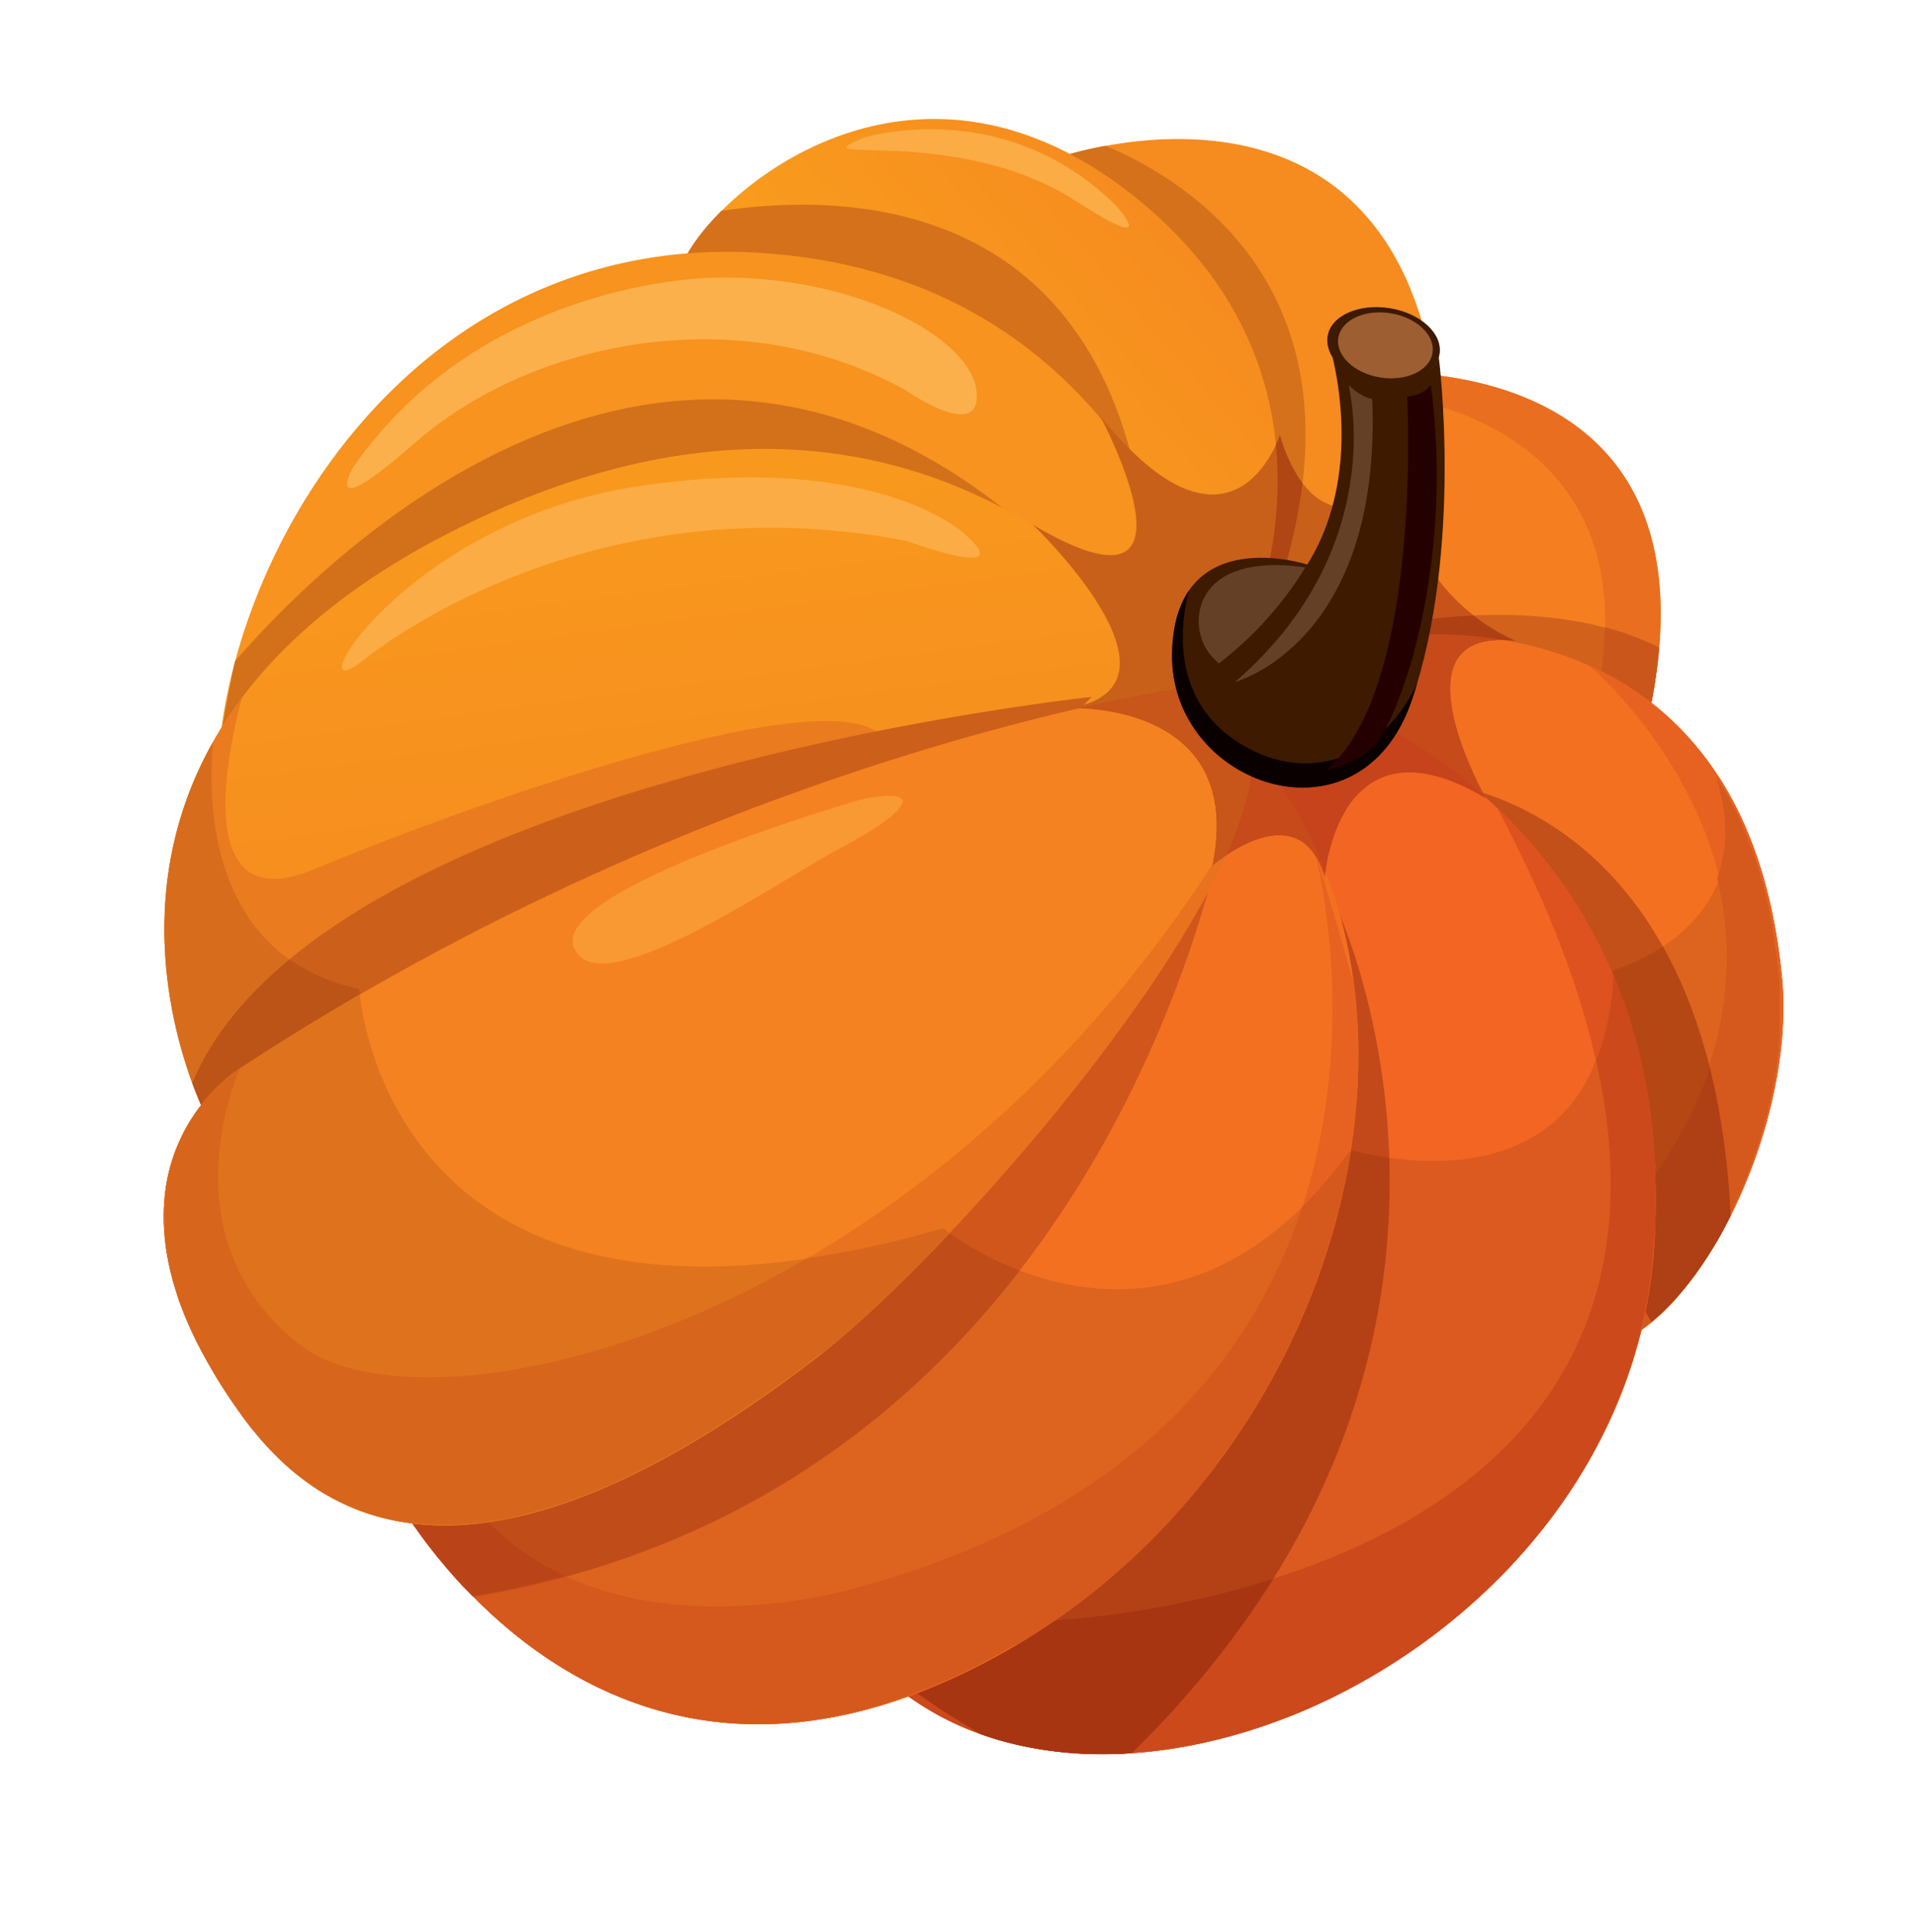 <svg xmlns="http://www.w3.org/2000/svg" xmlns:xlink="http://www.w3.org/1999/xlink" viewBox="-41 -29.77 480 483.99"><defs><linearGradient id="a" x1="192.72" y1="89.52" x2="259.28" y2="32.33" gradientUnits="userSpaceOnUse"><stop offset="0" stop-color="#f99d1c"/><stop offset="1" stop-color="#f68b1f"/></linearGradient><linearGradient id="b" x1="113.97" y1="57.23" x2="133.66" y2="203.49" xlink:href="#a"/></defs><title>Depositphotos_9111231_01</title><g data-name="Layer 2"><g data-name="Layer 1"><path d="M298.12 63.78s97.13-10.58 73.09 89.44l-79.82-10.58z" fill="#f57e20"/><path d="M358.13 151.48l13.08 1.73c18.6-77.35-35.28-88.55-60.65-89.65a61.91 61.91 0 0 0-.92 6.28s62.81 6.56 49.69 73.16a72.06 72.06 0 0 0-1.2 8.48z" fill="#e96e1f"/><path d="M374.65 132.54c-27.55-13.88-64.36-6.08-64.36-6.08.68 1.37 25.9 15.24 49.13 25.2l11.79 1.56a137.55 137.55 0 0 0 3.44-20.68z" fill="#d2611c"/><path d="M372.15 149q.25-1.16.47-2.29l.21-1.1c.13-.66.24-1.31.36-2 .07-.41.15-.82.21-1.22s.14-.93.22-1.39c.18-1.13.34-2.25.48-3.35l.06-.47q.14-1.15.26-2.29v-.09q.12-1.18.22-2.34a69.91 69.91 0 0 0-13.56-5.07 91.45 91.45 0 0 1-1.75 15.61 72.91 72.91 0 0 0-1.16 8.15l1.26.54 11.79 1.56c.27-1.11.51-2.2.75-3.28z" fill="#cb561b"/><path d="M270.23 132.38s68.3-10.63 44.24-84c-20.81-63.45-91-38.47-91-38.47s47.41 67.97 46.76 122.47z" fill="#f68b1f"/><path d="M236 6.77a89 89 0 0 0-12.57 3.15s47.44 68 46.8 122.45c0 0 1.15-.18 3.1-.65a80 80 0 0 0 5.82-13.72C303.51 44.33 257.29 15.74 236 6.77z" fill="#d4711a"/><path d="M268.31 136.87s36.54-68-25-117.32-115.4 9-114.12 20.52c0-.01 100.65 36.53 139.12 96.8z" fill="url(#a)"/><path d="M139.72 23.06c-4.71 4.72-8 9.3-9.54 12.77 1.68 2 3.61 4.33 5.75 6.86 18.92 7.64 73.46 31.66 110.54 67.85a103.29 103.29 0 0 0-1.39-13.48c-12.62-77.86-74.82-78.57-105.36-74z" fill="#d4711a"/><path d="M265.75 142.64s-14.1-101.94-115.4-109-150 103.22-134 157.08z" fill="#f7931e"/><path d="M154.17 164.15l90.34-17.42c2.38-8.77-3.74-21.2-21.91-38.43-92.53-87.72-180.95.15-204.71 27.57-.76 2.83-2.53 13.2-3.11 16 16.94 3.43 82.96 8.48 139.39 12.28z" fill="#d3701a"/><path d="M259.69 141.7s-60.22-97.28-179.87-42c-120.82 55.8-68.25 152-68.25 152z" fill="url(#b)"/><path d="M181.2 157c-6.57-20.6-107.82 16-143.45 31C5 201.75 17.4 153 19.63 145c-38.39 51.14-8.06 106.64-8.06 106.64l103.25-45.76C152.35 185.67 184 165.71 181.2 157z" fill="#ea7b1e"/><path d="M389.36 164.55c12.12 38-26.29 48.73-26.29 48.73-1.87 64.69-65.63 45-65.63 45C250.57 323 195.26 278 195.26 278 54.63 318.28 49 218 49 218c-37.23-8-38.08-45.62-36.64-61.87-22 39-8.62 78-3 91C-.28 259.56-9.69 285 20.55 326c11.85 16.06 26.15 24 41.89 25.92 15.71 22.58 56.94 67.58 124.19 43.31 55.81 40.22 163.15-7.54 183.62-91.94 21-14.91 38.17-57.15 35.16-88.12-2.13-21.93-8.07-38.35-16.05-50.62z" fill="#d76d1c"/><path d="M7.2 241.56a82 82 0 0 0 4.37 10.08l204.91-90.8c10-9.82 16-16 16-16S38.85 165.25 7.2 241.56z" fill="#cc5f1a"/><path d="M49 218a47.15 47.15 0 0 1-17.46-7.39C20.53 219.7 12 230 7.2 241.56l.07.19.27.73.14.38.32.82.16.4.21.53.16.4.22.53.27.64.14.34.2.47c1.29 3 2.2 4.65 2.2 4.65l40.7-18A70 70 0 0 1 49 218z" fill="#bc5417"/><path d="M304.85 130.14s90.71-16.21 100.56 85c3.28 33.71-17.38 80.76-40.78 91.4l-70.35-145.63z" fill="#f37021"/><path d="M404.94 210.93q-.21-1.73-.46-3.41l-.09-.63q-.25-1.69-.54-3.34l-.07-.41q-.3-1.68-.63-3.32v-.11c-.23-1.11-.47-2.19-.71-3.27l-.1-.43q-.37-1.57-.77-3.09l-.1-.38c-.28-1-.56-2.08-.86-3.09q-.94-3.2-2-6.17l-.05-.15q-.53-1.47-1.1-2.89a88.73 88.73 0 0 0-8-15.6c12.12 38-26.29 48.73-26.29 48.73-.72 25-10.69 37.39-22.64 43.19l24.2 50.11a34.25 34.25 0 0 0 5.62-3.28 48.48 48.48 0 0 0 5.77-4.87l.89-.89.07-.07.85-.89.1-.1.83-.91.09-.11.84-1 .07-.08.86-1a86.3 86.3 0 0 0 6-8.25l.75-1.19.09-.14.7-1.15.13-.21.67-1.13.13-.23.66-1.15.13-.23.65-1.18.11-.2.66-1.24.05-.1c1.44-2.73 2.8-5.57 4.06-8.48l.1-.23.51-1.21.15-.36.47-1.16.17-.42.45-1.13.18-.45.43-1.12.18-.48.41-1.12.17-.47.4-1.14.15-.44.4-1.18.12-.36q.94-2.86 1.74-5.75l.09-.33.3-1.13.14-.54.27-1.05.16-.62.24-1 .16-.67.22-1 .15-.69.21-1 .15-.71.19-1 .14-.72.17-.94.13-.73.16-.93.12-.74c0-.31.1-.62.14-.93s.07-.48.1-.73.09-.62.13-.93.05-.42.08-.63q.11-.9.21-1.8c0-.27.06-.54.09-.81s.05-.56.08-.83.05-.54.07-.82 0-.55.06-.82 0-.55.06-.82 0-.54.05-.81 0-.55 0-.83v-8.71c0-.21 0-.67-.06-1v-.54q-.06-.77-.13-1.52c-.12-1.25-.26-2.48-.4-3.69z" fill="#dd641e"/><path d="M356.49 289.71l8.15 16.87c23.39-10.64 44.06-57.7 40.78-91.4-4.52-46.54-26.13-68.25-48.16-78.14 7.37 6.54 67 63 11.45 134.37a143.85 143.85 0 0 0-12.22 18.3z" fill="#e76220"/><path d="M366.27 305.77l1-.56.29-.17q1.34-.79 2.67-1.73.71-.51 1.42-1.06l.08-.06q1.44-1.12 2.85-2.41.71-.65 1.41-1.34l.88-.88.85-.89.1-.1.83-.91.1-.11.84-1 .06-.07.84-1q1.55-1.87 3-3.92v-.06q1.49-2.05 2.92-4.26l.74-1.17.1-.16.7-1.14.13-.21.67-1.13.12-.2.65-1.13.15-.26.64-1.16.11-.2.66-1.24v-.09q.53-1 1-2v-.07q1.56-3.11 3-6.37l.08-.18v-.07l.51-1.21.15-.36.47-1.15.18-.44.44-1.12.08-.21.1-.25.42-1.1.19-.51.39-1.08.18-.51.39-1.12.15-.44.4-1.18v-.07l.1-.3q.94-2.85 1.74-5.74l.05-.18v-.16l.3-1.1.15-.56.27-1v-.15l.12-.48.23-1 .17-.71.22-1 .15-.7.2-1 .15-.74.18-.93.14-.74.17-.93.13-.73c.05-.31.11-.61.16-.92l.12-.75c.04-.25.1-.61.14-.92s.07-.47.1-.7c0-.31.09-.62.13-.93s0-.35.07-.52v-.11q.11-.89.21-1.78v-.82c0-.28.05-.56.08-.83s.05-.54.07-.82 0-.55.06-.82V216.68q-.06-.77-.13-1.52c-.12-1.25-.26-2.48-.4-3.69l-.07-.56q-.21-1.73-.46-3.41l-.09-.63q-.25-1.64-.52-3.24v-.51q-.29-1.62-.6-3.19l-.08-.4q-.32-1.58-.68-3.1l-.09-.37v-.07q-.37-1.56-.76-3.08l-.1-.38q-.42-1.57-.86-3.09-.94-3.2-2-6.17l-.05-.15q-.53-1.47-1.1-2.89a88.73 88.73 0 0 0-8-15.6c3.35 10.5 2.83 18.92.34 25.6 5.47 22.43 3 50.45-21 81.25a143.94 143.94 0 0 0-12.22 18.31l8.15 16.87c.43-.2.87-.41 1.3-.63z" fill="#d5581d"/><path d="M392.52 274.84C387.33 168.5 316.82 166 316.82 166s4.59 25.29 11.49 55.87l43.87 78.53c.19.36.39.69.58 1 7.41-6.14 14.24-15.58 19.76-26.56z" fill="#c45019"/><path d="M363.08 213.28c-.61 21.09-7.8 33.21-17.22 40l26.31 47.11c.19.36.39.69.58 1l.15-.13.85-.73.56-.49.82-.75.58-.55q1.22-1.18 2.42-2.47l.15-.17q.57-.62 1.13-1.26l.14-.16q.6-.69 1.19-1.41t1.38-1.72l.44-.58c.32-.42.65-.85 1-1.28l.54-.75.85-1.2.54-.79.85-1.28.58-.89.19-.29q.48-.76 1-1.54l.14-.22q.53-.88 1.06-1.78l.12-.21q.48-.83.94-1.67l.14-.25q.52-.94 1-1.9l.12-.22.94-1.82c-1.47-30.05-8.15-51.81-17-67.57a48.4 48.4 0 0 1-12.49 5.97z" fill="#b54715"/><path d="M391.64 276.53c.29-.56.58-1.13.87-1.7a191.67 191.67 0 0 0-5.15-36.9c-3.66 10.66-9.64 21.87-18.66 33.47-2.63 3.38-5 6.7-7.14 10l10.61 19c.19.36.39.69.58 1l.17-.14.83-.71.35-.31.21-.19.82-.75.58-.55q1.22-1.18 2.42-2.46l.14-.15q.57-.62 1.13-1.26l.14-.16q.6-.69 1.19-1.41t1.39-1.73l.4-.52c.34-.44.68-.89 1-1.34l.53-.74.88-1.24.52-.76.59-.89.27-.4.57-.88.13-.2.07-.11q.48-.76 1-1.54l.13-.21q.53-.88 1.05-1.78l.13-.23q.47-.81.93-1.64l.1-.19v-.07q.52-.94 1-1.89z" fill="#af3f14"/><path d="M286.9 143.6s93.28 27.89 86.55 138.48-161.56 172.14-207.72 89.44z" fill="#f26522"/><path d="M297.45 258.28c-31.59 43.6-67 37.37-86.76 28.68l-45 84.56a72.27 72.27 0 0 0 20.91 23.73c18.31 13.19 42.17 16.92 66.69 13q5.24-.84 10.52-2.15 5.26-1.3 10.51-3 3.47-1.16 6.92-2.51h.09q5.16-2 10.23-4.45l.13-.06q3.37-1.62 6.69-3.42 1.65-.9 3.29-1.84l.09-.06q3.25-1.87 6.43-3.91l.13-.08q4.8-3.08 9.39-6.53l.15-.11q3.06-2.3 6-4.76 1.47-1.23 2.92-2.49l.1-.09q2.87-2.52 5.63-5.19l.1-.09q4.16-4 8-8.41l.11-.12q3.84-4.38 7.33-9.06l.07-.09q2.32-3.12 4.46-6.38 3.23-4.91 6-10.11v-.09q2.79-5.2 5.12-10.68v-.06a123.49 123.49 0 0 0 6.3-19 121.17 121.17 0 0 0 3.21-21.26c1.66-27.34-2.79-49.62-10.43-67.68-2.33 63.15-65.33 43.71-65.33 43.71z" fill="#dc5a1f"/><path d="M334.12 172.71C439 369.85 219.64 376.41 219.64 376.41l-48.25 3.82c51.94 69.29 195.59 8.29 202.07-98.15 3.29-54.13-17.38-88.44-39.34-109.37z" fill="#dd521f"/><path d="M373.61 279.1c0-.7.06-1.39.08-2.08v-.45c0-.68 0-1.36.06-2V266.77c0-.62 0-1.25-.05-1.86v-.49c0-.62 0-1.24-.08-1.85v-.51c0-.6-.06-1.21-.1-1.8v-.48c0-.61-.08-1.21-.13-1.81v-.46c0-.6-.1-1.2-.15-1.79v-.46q-.08-.89-.17-1.77l-.05-.45-.2-1.75-.06-.44c-.07-.58-.14-1.15-.22-1.73l-.06-.44-.24-1.7-.07-.44q-.13-.84-.27-1.68l-.07-.43c-.09-.56-.19-1.11-.29-1.66l-.08-.42q-.15-.83-.31-1.65l-.08-.42-.33-1.62-.09-.42c-.11-.53-.23-1.06-.35-1.59l-.1-.42c-.12-.52-.24-1-.37-1.56l-.1-.42-.38-1.54-.11-.43-.4-1.5-.12-.44c-.14-.49-.27-1-.41-1.47l-.13-.45q-.21-.72-.43-1.43l-.14-.46-.44-1.39-.15-.47-.45-1.35-.17-.48-.45-1.31-.18-.51-.46-1.26-.2-.54-.46-1.21-.22-.56-.46-1.16-.24-.59-.46-1.1-.08-.2a65.88 65.88 0 0 1-4.32 21.6c30.41 135.29-139.23 140.37-139.23 140.37l-48.25 3.82a72.05 72.05 0 0 0 6 7.06 70 70 0 0 0 9.21 8q.85.62 1.73 1.2h.05q.81.55 1.64 1.07l.34.21 1.38.85.45.27 1.31.75.5.28 1.3.69.51.27 1.33.66.49.24 1.43.66.41.18 1.66.71.2.08q2.87 1.18 5.85 2.14l.33.1 1.62.5.48.14 1.5.42.54.14 1.47.37.55.13 1.5.33.53.11 1.59.31.44.08 1.82.31h.22q3.16.5 6.39.79h.31l1.8.14h.48l1.65.09h.55l1.61.05h4.9l1.95-.06h.21q3.35-.14 6.73-.48h.21l2-.22.42-.05 1.8-.24.49-.07 1.75-.26.49-.08 2.19-.38h.28q2.53-.46 5.07-1l.31-.07 2.23-.53.4-.1q3.79-.94 7.58-2.12l.36-.11 2.21-.71.31-.1q1.65-.55 3.29-1.14l.19-.07q1.67-.61 3.34-1.26h.09l2.52-1 .15-.06 2.35-1 .21-.09q2.51-1.1 5-2.29l.13-.06q3.33-1.6 6.6-3.37l.21-.12q1.6-.87 3.18-1.78l.09-.06q3.24-1.87 6.42-3.9l.16-.1q4.78-3.07 9.37-6.51l.15-.11q3.06-2.3 6-4.76 1.47-1.23 2.92-2.49l.1-.09q2.87-2.52 5.63-5.19l.1-.09q4.16-4 8-8.41l.11-.12q3.84-4.38 7.33-9.06l.07-.09q2.32-3.12 4.46-6.38 3.23-4.91 6-10.11v-.09q2.79-5.2 5.12-10.68v-.06a123.49 123.49 0 0 0 6.3-19q.62-2.55 1.13-5.15v-.09q.24-1.2.45-2.41l.06-.32q.19-1.09.36-2.19l.08-.51c.1-.67.19-1.35.28-2 0-.21.06-.43.09-.65.08-.64.15-1.28.23-1.92 0-.24.06-.49.08-.73.07-.64.13-1.28.18-1.93 0-.24 0-.47.07-.71q.11-1.31.19-2.63t.14-2.54c.22-.23.22-.37.23-.52z" fill="#cc491c"/><path d="M205 404.79a93.51 93.51 0 0 0 37.58 4.67c105-103.22 50.35-214 50.35-214S225.68 275.74 181 342.77l-15.28 28.75c6.34 11.34 22.95 23.95 39.28 33.27z" fill="#c3491a"/><path d="M204.95 404.77l.32.12h.08q3.81 1.33 7.78 2.28l.39.1 1.6.36.59.13 1.52.3.69.13 1.47.25.75.12 1.44.21.8.11 1.42.18.84.09 1.41.14.87.07 1.4.11.9.05 1.39.08h9.23l1-.05 1.36-.08h.33c54-53.1 65.8-108.19 64.48-149.17a69.55 69.55 0 0 1-9.6-2c-27.77 38.33-58.51 38.15-78.95 31.64-13 17.43-26 35.58-37.49 52.85l-15.29 28.75c6.37 11.31 22.97 23.91 39.27 33.23z" fill="#b44116"/><path d="M219.64 376.41l-47.42 3.76c8.09 8.76 20.47 17.59 32.7 24.59.72.26 1.45.51 2.18.75s1.4.44 2.1.65q1.92.56 3.89 1h.07l.53.13 1.41.31.35.08.28.06.33.07 1.14.22.68.13 1.48.25.66.11q1.32.21 2.65.37l.66.08q1.37.16 2.75.29l.81.07 1.32.1h.08l.89.05h.07l1.19.07h9.37c.91 0 1.83-.09 2.75-.16A238.5 238.5 0 0 0 278 365.77a239 239 0 0 1-58.36 10.64z" fill="#a83512"/><path d="M55.17 340.12S106 441.76 209 385c88.47-48.73 117.62-169.28 61.84-228.9z" fill="#f37021"/><path d="M297.45 258.28C250.57 323 195.26 278 195.26 278c-32.31 9.26-57.49 11.1-77.12 8.43l-63 53.72a106.65 106.65 0 0 0 7.28 11.82l.69 1 .15.21.62.86.12.17.77 1.05.08.11.73 1 .15.19q.83 1.1 1.72 2.23l.14.18.86 1.08.06.07 1 1.2.08.09.93 1.11.12.14q1 1.21 2.12 2.44l.13.14q1.11 1.25 2.28 2.51l.06.07 1.15 1.18.05.05q1.23 1.28 2.53 2.57l.08.08q1.31 1.29 2.69 2.57 2.1 1.95 4.36 3.86 1.51 1.28 3.1 2.53c15.46 12.16 36.19 22.16 62.24 21.47q4-.11 8.24-.57 2.78-.31 5.63-.78h.11q2.85-.48 5.78-1.12 1.45-.32 2.91-.69h.07q2.93-.73 5.92-1.64l.24-.07q3-.91 6-2A156.84 156.84 0 0 0 209 385c49.78-27.39 80.77-77.5 88.45-126.72z" fill="#dd641e"/><path d="M298.21 216.82q-4.66-16.65-10.13-34.48S328.39 325.78 173.7 368c0 0-79.69 24.37-106.63-38l-11.9 10.15S106 441.76 209 385c64-35.23 97-108 89.21-168.18z" fill="#e76220"/><path d="M214.07 382.1q2-1.19 3.95-2.43l.47-.31q1.78-1.14 3.53-2.32l.83-.56q1.89-1.29 3.73-2.63l.68-.5q1.64-1.2 3.25-2.44l.67-.51q1.79-1.39 3.53-2.82l.76-.63q1.59-1.32 3.15-2.68l.42-.37q1.7-1.49 3.35-3l.77-.72q1.65-1.55 3.26-3.12c1.08-1.06 2.13-2.14 3.18-3.23l.74-.77q1.53-1.61 3-3.25l.4-.45q1.33-1.49 2.63-3l.68-.79q1.41-1.66 2.77-3.35l.58-.73q1.17-1.47 2.31-3l.59-.77q1.29-1.7 2.53-3.44l.66-.92q1.07-1.51 2.11-3l.47-.68q1.17-1.74 2.3-3.51l.68-1.07q1-1.63 2-3.27l.43-.71q1-1.65 1.93-3.33l.67-1.19c.66-1.18 1.3-2.36 1.93-3.54l.49-1q.75-1.44 1.48-2.9l.64-1.29q.86-1.75 1.67-3.51l.58-1.29q.6-1.33 1.18-2.67l.59-1.37q.73-1.73 1.42-3.47l.6-1.52q.49-1.27 1-2.55c.19-.5.38-1 .56-1.51q.6-1.65 1.16-3.31.29-.85.57-1.71.41-1.24.79-2.48t.71-2.35q.36-1.21.7-2.43.26-.93.51-1.86c.23-.84.44-1.69.66-2.53s.42-1.72.63-2.58q.24-1 .47-2c.15-.66.29-1.33.43-2q.32-1.51.6-3c.14-.74.27-1.47.4-2.21s.21-1.2.31-1.8.15-.93.22-1.39a112.67 112.67 0 0 1-12.19 14.3C273 310.05 242.82 349.12 173.7 368c0 0-79.69 24.37-106.63-38l-11.9 10.15.07.14.13.24.43.8.29.52v.07l.34.61q.39.68.88 1.51l.51.85v.08l.57.92c.4.65.85 1.35 1.32 2.08v.08l.72 1.09.07.11.78 1.16.86 1.25.69 1 .08.11.08.12.61.85v.06l.09.12.76 1v.05l.07.09.7.94.11.14v.06q.83 1.09 1.72 2.22l.16.2.84 1.05v.05l1 1.2.05.06.92 1.11.12.14q1 1.21 2.11 2.43l.08.09v.05q1.11 1.25 2.28 2.51v.05l1.77 1.64q1.23 1.28 2.52 2.55l.08.08q1.31 1.29 2.69 2.57 1 1 2.13 1.93 1.09 1 2.22 1.92 1.51 1.28 3.1 2.53c14 11 32.35 20.26 55 21.39q3.52.17 7.17.08l2-.07 2-.12 2-.16 2.08-.21q2.78-.31 5.63-.78h.12q2.85-.47 5.77-1.12 1.45-.32 2.91-.69h.07q2.92-.73 5.91-1.64l.25-.08q3-.91 6-2 1.31-.47 2.63-1l.17-.07 2.6-1h.09q2.72-1.11 5.5-2.37l.2-.09 2.4-1.12.7-.34 2-1 .85-.42 1.92-1 .8-.41q1.34-.71 2.7-1.45c1.39-.76 2.75-1.55 4.11-2.35z" fill="#d5581d"/><path d="M266.19 174.4s-21.85 12.24-52.7 30.65L55.17 340.12a132.71 132.71 0 0 0 22.49 30.16C238.7 343.24 266.19 174.4 266.19 174.4z" fill="#d1561c"/><path d="M55.21 340.22l.05.1.05.1.07.13.08.15.1.19.1.18.13.24.12.22.15.27.16.28.19.33.24.42.3.53.21.35.24.41.24.4.26.43.28.45.27.44.31.49.29.47.34.53.31.49.37.57.34.52.6.91.51.76.43.62.39.57.7 1 .06.09c.82 1.17 1.71 2.38 2.67 3.65.49.65 1 1.32 1.54 2l.41.53.32.4.7.87.4.49.67.81.45.54.51.61q.91 1.08 1.88 2.17l.55.62.64.72.58.63.66.71.59.62.72.76.5.52.77.79c65.09-10.93 108.36-45 136.82-81.78A76.13 76.13 0 0 1 195.26 278c-32.31 9.26-57.49 11.1-77.12 8.43l-63 53.72z" fill="#c04c19"/><path d="M55.21 340.22v.2l.05.1.07.13.1.19.08.15.13.24.12.22.14.26.15.28.19.33.23.4.32.56.18.31.26.45.22.36.28.47.26.44v.06l.25.4.29.47.06.1.27.43.28.44.37.57.32.5.32.49.6.91.33.49.19.28.42.61.39.57.7 1 .06.09 1.21 1.68.15.21 1.31 1.75.15.2q.68.9 1.4 1.82l.39.5.29.36.7.87.4.49.67.81.46.55.51.6q.91 1.08 1.88 2.17l.55.62.64.72.58.63.37.4.3.32.55.59.74.78.45.46.82.84a236 236 0 0 0 23.22-5.1C87.31 359 74.93 348.19 67.06 330l-11.9 10.15z" fill="#ba4418"/><path d="M254.85 142.64S139.44 159 19.23 237.84c0 0-44.14 26.56 1.31 88.18 34.85 47.25 91 24.16 142.54-15.27 43.17-33 152.38-162.96 91.77-168.11z" fill="#f58220"/><path d="M22.4 328.43q.68.86 1.38 1.69l.13.16c.5.59 1 1.17 1.51 1.73l.4.44q.66.72 1.32 1.41l.26.27c.51.52 1 1 1.53 1.53l.44.42 1.25 1.16.39.35q.76.68 1.53 1.32l.51.42 1.17.93.52.41q.75.57 1.52 1.12l.6.42 1.07.73.66.44q.74.48 1.49.93l.72.42 1 .54.8.44 1.18.61 1.13.55.83.39.93.42.8.34q.81.33 1.62.64l.69.26 1.05.37.61.2q1 .32 1.95.6l.54.16 1.15.31.52.13q1.08.26 2.16.49l.42.09 1.2.22.52.09q1.13.19 2.26.33c30.65 3.92 66.81-15 101-41.15 9.07-6.93 21.05-18.15 33.76-31.58-1-.74-1.59-1.19-1.59-1.19C64.6 315.43 50.48 231.49 49.14 219.4Q34.3 228 19.23 237.84a40.56 40.56 0 0 0-9.82 9.25 45.34 45.34 0 0 0-2.65 3.8l-.09.15q-.37.6-.74 1.23l-.07.13-.34.61-.18.32q-.26.48-.51 1l-.22.43-.27.57-.23.5-.34.75-.3.7-.22.53-.26.66-.21.54q-.18.48-.34 1l-.17.5-.26.82-.12.4c-.11.38-.22.77-.33 1.16l-.12.47q-.12.48-.24 1l-.08.34c-.09.42-.18.85-.26 1.27l-.08.45q-.1.56-.19 1.12v.29c-.07.46-.13.92-.19 1.39v.43q-.07.63-.12 1.26v.24c0 .49-.07 1-.09 1.49v4.04c0 .5 0 1 .07 1.5v.18c0 .56.08 1.12.13 1.69v.44c.05.53.11 1.06.18 1.6v.16c.08.59.17 1.18.27 1.78l.08.45c.1.56.2 1.13.32 1.71v.15c.12.61.26 1.24.41 1.86l.11.48c.14.6.29 1.19.46 1.8v.14c.17.64.36 1.29.56 1.95l.15.5c.19.63.39 1.25.61 1.89v.13c.23.67.47 1.35.72 2l.2.53c.25.65.5 1.31.77 2l.05.14c.28.7.59 1.4.9 2.12l.25.56c.3.68.61 1.37.94 2.06l.06.14c.34.73.71 1.46 1.08 2.2l.3.59c.36.71.74 1.43 1.13 2.16l.06.12c.41.75.84 1.52 1.28 2.29l.35.61c.43.75.87 1.5 1.33 2.26l.06.11c.48.79 1 1.58 1.48 2.38l.41.63c.51.79 1 1.59 1.57 2.39v.06c.55.82 1.13 1.65 1.71 2.48l.45.64c.6.84 1.2 1.69 1.83 2.54.49.66 1 1.3 1.47 1.93z" fill="#df731d"/><path d="M20.55 326c34.85 47.25 91 24.16 142.54-15.27 29.91-22.83 91.44-92.17 106.35-134.37-1.23 1.84-2.52 3.82-3.87 6C188.7 305.16 64.94 331.41 34 307c-34.38-27.09-14.77-69.19-14.77-69.19S-24.9 264.4 20.55 326z" fill="#e9721f"/><path d="M165.21 309.09l1.15-.93.61-.5 1.14-.95.61-.51 1.32-1.12.46-.4 1.84-1.6.29-.26 1.58-1.41.61-.55 1.33-1.21.67-.61 1.37-1.27.62-.58 1.71-1.62.29-.28 2.07-2 .46-.45 1.62-1.58.67-.66 1.46-1.45.71-.71 1.54-1.55.61-.61q2.16-2.19 4.36-4.48l.63-.66 1.57-1.65.33-.35c-1-.74-1.59-1.19-1.59-1.19a264.15 264.15 0 0 1-34.13 7.55C105.4 318 52.72 321.78 34 307c-34.38-27.09-14.77-69.19-14.77-69.19L19 238a41.69 41.69 0 0 0-9.59 9.11 45.22 45.22 0 0 0-2.65 3.79l-.1.16q-.37.6-.73 1.22l-.07.12-.34.61-.18.33-.51 1-.2.41-.27.56-.23.5-.34.75-.3.71-.22.53-.26.66-.21.54-.12.34-.22.63-.17.5-.26.82-.12.4c-.11.38-.22.77-.33 1.16l-.12.47q-.12.48-.24 1l-.08.34q-.14.63-.26 1.28l-.08.44c0 .23-.08.47-.12.7s-.05.28-.07.43v.29c0 .3-.08.6-.12.9s0 .32-.07.49v.43q-.07.63-.12 1.26v.49c0 .41-.06.82-.08 1.24v5.72c0 .36.06.73.09 1.09v1.03q.08.8.19 1.62v.15c.07.56.16 1.12.25 1.68v.1l.08.45c.1.56.2 1.13.32 1.71v.15c0 .21.09.43.14.64.09.41.17.81.27 1.23l.11.47c.14.6.29 1.2.46 1.81v.13c.13.47.27.95.41 1.42l.15.53.15.5.09.27c.17.54.34 1.07.52 1.62v.13c.23.67.47 1.35.73 2l.2.53c.25.65.5 1.31.77 2l.05.13c.17.41.35.83.53 1.24l.37.88.25.56.29.64c.21.47.42.94.65 1.42l.06.13c.35.73.71 1.47 1.08 2.21l.3.58.15.28c.32.63.65 1.26 1 1.9l.05.1.16.28q.54 1 1.12 2l.35.61.07.12c.42.72.84 1.44 1.28 2.17v.07c.48.79 1 1.58 1.49 2.39l.4.63.33.5c.41.63.82 1.26 1.25 1.9l.5.73c.4.59.8 1.17 1.22 1.77l.44.63c.6.84 1.2 1.68 1.83 2.54.49.66 1 1.3 1.47 1.93l.38.48 1 1.17.43.52.12.15c.5.59 1 1.17 1.51 1.73l.39.43.79.85.54.57.26.27.83.83.7.7.44.42q.62.59 1.25 1.16l.38.35c.41.37.83.72 1.24 1.07l.29.25.51.42 1 .77.2.16.52.41.6.45.91.67.6.42.56.38.51.35.66.44q.74.48 1.49.93l.71.41 1 .55.8.44 1.18.61 1.12.55.84.39.92.41.48.2.32.14q.8.33 1.61.64l.68.25 1.05.37.28.09.33.11q1 .32 1.94.6l.49.14h.06l1.14.3h.2l.32.08q1.07.26 2.16.49l.43.09 1.2.22h.23l.3.05q1.12.19 2.26.33a76.45 76.45 0 0 0 27-1.77q4.63-1.08 9.34-2.62h.11q4.66-1.53 9.38-3.47l.23-.1q4.66-1.92 9.36-4.22l.37-.18q1.45-.71 2.91-1.46l.18-.09q3.1-1.59 6.21-3.32l.52-.29 2.68-1.52.41-.24q3-1.77 6.1-3.66l.67-.42 2.46-1.55.61-.39 3-2h.05l2.89-1.93.79-.54 2.27-1.56.77-.53 2.95-2.08.1-.08 2.81-2 .87-.64 2.15-1.59.86-.64 2.89-2.19 1.6-1.25z" fill="#d7661c"/><path d="M279.64 79.21s-11.65 36.48-45-4.69c0 0 29.06 54.38-16.87 27.19 0 0 41.93 40 9.37 45.94 0 0 44.07-1.87 35.63 39.38 0 0 21.56-18.75 28.12 2.82 0 0 3.16-41.8 40.31-19.69 0 0-24.38-43.13 7.5-39.38 0 0-28.13-11.25-27.19-40.31 0-.01-21.96 21.62-31.87-11.26z" fill="#c96019"/><path d="M338.7 130.78s-28.13-11.25-27.19-40.31c0 0-7.83 7.71-16.26 6.92l-3.86 45.25 31.21 4.14c-1.35-9.43 1.35-17.78 16.1-16z" fill="#c8531a"/><path d="M310.3 126.45c.32.63 5.92 4 14.16 8.35 2.31-3.17 6.7-4.91 14.24-4a48.47 48.47 0 0 1-10.54-6.36 122.71 122.71 0 0 0-17.86 2.01z" fill="#af4014"/><path d="M335.39 130.56a99.69 99.69 0 0 0-30.53-.42l-10.58 30.77 4.31 8.93c5.72-6.53 15.6-9.8 32.61.32 0-.01-22.59-39.98 4.19-39.6z" fill="#c74a1b"/><path d="M264.57 185.6c5.32-3.93 20.91-13.53 26.32 4.24 0 0 3.16-41.8 40.31-19.69l-.17-.3c-21.95-19.62-44.13-26.25-44.13-26.25z" fill="#c6431b"/><path d="M270.88 156.1l-9.68 8.26c2.62 5.53 3.57 12.88 1.57 22.67 0 0 21.56-18.75 28.12 2.82 0 0 0-.53.16-1.44a100.7 100.7 0 0 0-20.17-32.31z" fill="#c74a1b"/><path d="M254.85 142.64s-9.33 1.32-25.45 5c8.89.29 40.64 3.8 33.37 39.36a37.73 37.73 0 0 1 3.4-2.54c10.3-22.89 9.92-40.02-11.32-41.82z" fill="#c8551a"/><path d="M279.64 79.21a24.23 24.23 0 0 1-1 2.45c2.21 22.69-4.61 42.21-8.23 50.69.39-.07 1.42-.26 2.91-.62a80 80 0 0 0 5.83-13.73 137.33 137.33 0 0 0 6.15-26.69 38.23 38.23 0 0 1-5.66-12.1z" fill="#af4613"/><path d="M286.51 111.67s-33.27-10.86-33.89 22.27 47.09 49.83 60.05 11.75 6.77-86.05 6.77-86.05-12.22 15.68-27.66-3.85c.01 0 10.22 31.04-5.27 55.88z" fill="#3d1a00"/><ellipse cx="305.62" cy="56.68" rx="9.35" ry="14.19" transform="rotate(-80.89 305.606 56.684)" fill="#a9725d"/><path d="M319.63 58.93c-.82 5.1-8.1 8.66-15.83 7.42s-13-6.82-12.19-11.91 7.75-8.22 15.5-7 13.34 6.39 12.52 11.49z" fill="#3d1a00"/><ellipse cx="306.05" cy="56.75" rx="8.15" ry="11.95" transform="rotate(-80.88 306.063 56.739)" fill="#9d5e31"/><path d="M200.48 103.86S178.61 83.23 119.23 92s-86.88 57.5-69.38 43.75 68.13-43.13 136.25-30c.01-.02 28.76 10.61 14.38-1.89z" fill="#fbac44"/><path d="M136.82 39.84s-56.88.63-89.38 47.5c0 0-8.61 15.05 15.62-6.25 28.45-25 80.64-36.56 122.82-13.09 0 0 18.75 13.13 17.81.63-1.05-14.1-31.87-30.04-66.87-28.79z" fill="#fbb04c"/><path d="M175.14 170.42s-78.52 22.44-72.34 37.27 50.84-16.59 66.55-24.87 23.16-15.71 5.79-12.4z" fill="#f89934"/><path d="M175.57 4.68s34.69-10.78 62.82 16.87c0 0 12.32 13.39-9.84-.94-30.48-19.68-71.26-8.43-52.98-15.93z" fill="#fbac44"/><path d="M286 112.43s-21.16-4.17-25.95 9a13.52 13.52 0 0 0 4.33 15 89.81 89.81 0 0 0 21.62-24z" fill="#634026"/><path d="M312.68 145.68q.69-2 1.32-4.12c-9.08 19-28.39 26.05-45.92 13.9-17.34-12-12.41-33-11.18-37.33-2.49 3.6-4.14 8.68-4.27 15.8-.63 33.13 47.08 49.83 60.05 11.75z" fill="#0b0000"/><path d="M311.51 69.53s4.06 72.5-20 93.44a23.48 23.48 0 0 0 11.25-5.31c5.63-4.69 20.94-43.44 14.69-90.94a8 8 0 0 1-5.94 2.81z" fill="#250000"/><path d="M296.83 66.72s10.63 40.63-28.44 74.37c0 0 36.87-9.69 34.38-70.94-.01 0-2.2 0-5.94-3.43z" fill="#634026"/></g></g></svg>
